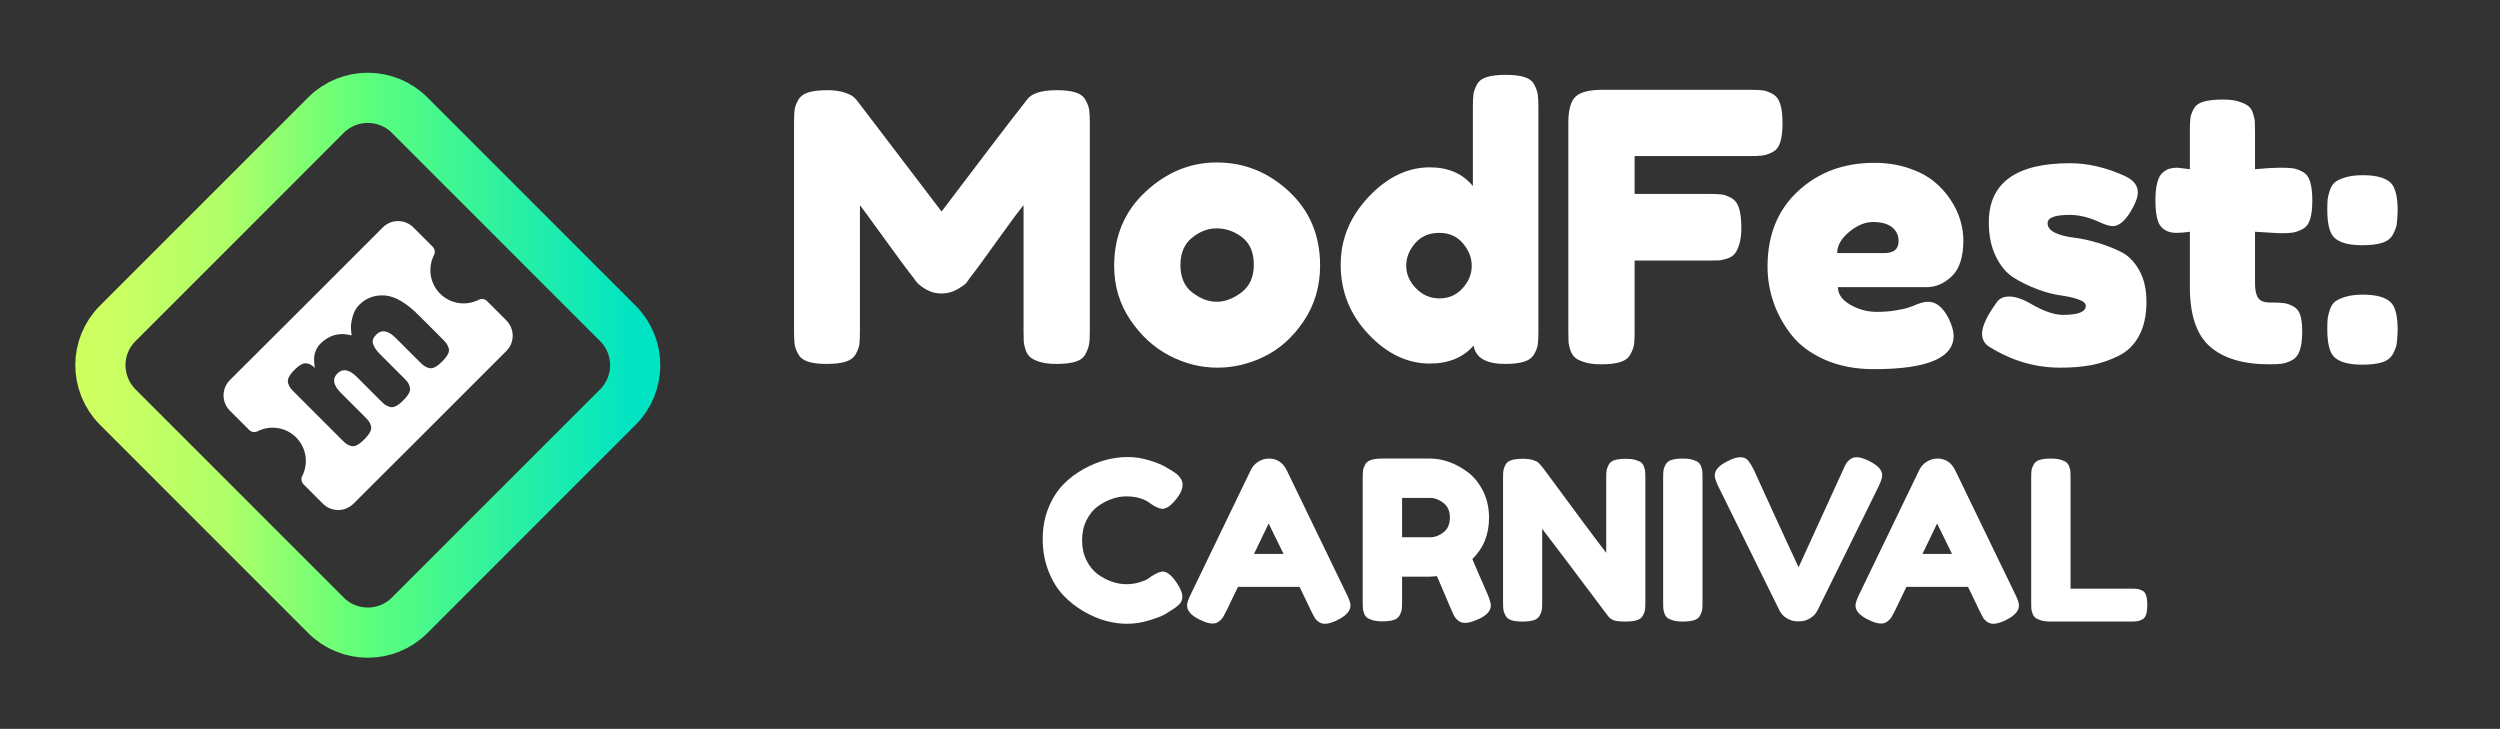 <?xml version="1.0" encoding="UTF-8" standalone="no"?>
<!DOCTYPE svg PUBLIC "-//W3C//DTD SVG 1.1//EN" "http://www.w3.org/Graphics/SVG/1.1/DTD/svg11.dtd">
<svg width="100%" height="100%" viewBox="0 0 686 200" version="1.1" xmlns="http://www.w3.org/2000/svg" xmlns:xlink="http://www.w3.org/1999/xlink" xml:space="preserve" xmlns:serif="http://www.serif.com/" style="fill-rule:evenodd;clip-rule:evenodd;stroke-miterlimit:10;">
    <rect x="0" y="0" width="686" height="200" fill="#333333" stroke="none"/>
    <g transform="matrix(1,0,0,1,-4400,-1680)">
        <g id="carnival-lockup-minimal" serif:id="carnival/lockup-minimal" transform="matrix(0.722,0,0,1,4400,1680)">
            <rect x="0" y="0" width="949.973" height="200" style="fill:none;"/>
            <clipPath id="_clip1">
                <rect x="0" y="0" width="949.973" height="200"/>
            </clipPath>
            <g clip-path="url(#_clip1)">
                <g id="Icon" transform="matrix(1.385,0,0,1,-58.887,-42.524)">
                    <rect x="42.524" y="42.524" width="200" height="200" style="fill:none;"/>
                    <clipPath id="_clip2">
                        <rect x="42.524" y="42.524" width="200" height="200"/>
                    </clipPath>
                    <g clip-path="url(#_clip2)">
                        <g transform="matrix(1,0,0,1,43.343,42.744)">
                            <clipPath id="_clip3">
                                <rect x="0.05" y="0" width="200" height="200"/>
                            </clipPath>
                            <g clip-path="url(#_clip3)">
                                <g transform="matrix(1,0,0,1,0.05,0)">
                                    <g transform="matrix(1,0,0,1,7.10543e-14,-0.05)">
                                        <path d="M31.4,88.6L88.6,31.4C94.9,25.1 105.2,25.1 111.5,31.4L168.7,88.6C175,94.9 175,105.2 168.7,111.5L111.5,168.7C105.2,175 94.9,175 88.6,168.7L31.4,111.5C25.1,105.1 25.1,94.9 31.4,88.6Z" style="fill:none;fill-rule:nonzero;stroke:url(#_Linear4);stroke-width:13.77px;"/>
                                    </g>
                                    <g transform="matrix(0.866,0.866,-0.535,0.535,-334.108,-463.708)">
                                        <path d="M556.676,121.072L556.676,81.883C556.676,79.804 557.186,77.811 558.094,76.341C559.003,74.872 560.235,74.046 561.52,74.046L567.631,74.046C568.335,74.046 568.958,74.779 569.176,75.861C570.146,80.686 572.95,84.178 576.255,84.178C579.56,84.178 582.365,80.686 583.335,75.861C583.552,74.779 584.176,74.046 584.879,74.046L590.99,74.046C592.275,74.046 593.507,74.872 594.416,76.341C595.324,77.811 595.835,79.804 595.835,81.883L595.835,121.072L595.834,121.076L595.799,160.273C595.795,164.597 593.627,168.098 590.954,168.098L584.839,168.098C584.135,168.098 583.511,167.366 583.294,166.283C582.324,161.458 579.519,157.966 576.214,157.966C572.91,157.966 570.105,161.458 569.135,166.283C568.917,167.366 568.294,168.098 567.59,168.098L561.484,168.098C560.198,168.098 558.965,167.271 558.056,165.799C557.147,164.327 556.638,162.33 556.64,160.25L556.676,121.072ZM565.209,107.792C565.209,109.4 565.481,110.963 566.026,112.482C566.57,114 567.073,115.106 567.534,115.798C567.994,116.49 568.434,117.082 568.853,117.574C566.424,119.807 565.209,123.201 565.209,127.757C565.209,128.65 565.314,129.532 565.523,130.403C565.733,131.274 565.97,131.977 566.235,132.513C566.5,133.049 566.808,133.563 567.157,134.054C567.506,134.546 567.743,134.858 567.869,134.992L568.183,135.327C567.233,135.327 566.507,135.707 566.005,136.466C565.502,137.225 565.251,138.699 565.251,140.888C565.251,142.317 565.335,143.456 565.502,144.305C565.67,145.153 565.956,145.756 566.361,146.113C566.766,146.471 567.129,146.683 567.45,146.75C567.771,146.817 568.253,146.85 568.895,146.85L583.639,146.85C584.309,146.85 584.798,146.817 585.105,146.75C585.412,146.683 585.775,146.482 586.194,146.147C586.613,145.812 586.906,145.22 587.074,144.372C587.241,143.523 587.325,142.406 587.325,141.022C587.325,139.593 587.241,138.454 587.074,137.605C586.906,136.756 586.62,136.153 586.215,135.796C585.81,135.439 585.447,135.227 585.126,135.16C584.805,135.093 584.323,135.059 583.681,135.059L576.267,135.059C573.838,135.059 572.623,133.719 572.623,131.04C572.623,128.27 573.838,126.886 576.267,126.886L583.597,126.886C584.24,126.886 584.721,126.852 585.042,126.785C585.364,126.718 585.734,126.517 586.152,126.182C586.571,125.847 586.871,125.256 587.053,124.407C587.234,123.558 587.325,122.442 587.325,121.057C587.325,119.628 587.241,118.489 587.074,117.64C586.906,116.792 586.613,116.189 586.194,115.832C585.775,115.474 585.412,115.262 585.105,115.195C584.798,115.128 584.309,115.095 583.639,115.095L576.309,115.095C575.136,115.095 574.229,114.816 573.586,114.257C572.944,113.699 572.623,112.638 572.623,111.075C572.623,108.306 573.838,106.921 576.267,106.921L583.597,106.921C584.24,106.921 584.721,106.888 585.042,106.821C585.364,106.754 585.734,106.553 586.152,106.218C586.571,105.883 586.871,105.291 587.053,104.442C587.234,103.594 587.325,102.477 587.325,101.093C587.325,99.663 587.241,98.525 587.074,97.676C586.906,96.827 586.613,96.236 586.194,95.901C585.775,95.566 585.405,95.365 585.084,95.298C584.763,95.231 584.281,95.197 583.639,95.197L576.309,95.197C572.344,95.197 569.502,96.403 567.785,98.815C566.068,101.227 565.209,104.219 565.209,107.792Z" style="fill:white;"/>
                                    </g>
                                </g>
                            </g>
                        </g>
                    </g>
                </g>
                <g transform="matrix(2.864,0,0,2.068,126.581,-147.642)">
                    <path d="M96.052,83.361C97.078,83.361 97.907,83.461 98.536,83.659C99.165,83.858 99.612,84.206 99.877,84.703C100.142,85.2 100.3,85.647 100.349,86.044C100.399,86.442 100.424,87.021 100.424,87.783L100.424,115.359C100.424,116.121 100.391,116.692 100.325,117.073C100.258,117.454 100.101,117.885 99.853,118.365C99.604,118.845 99.165,119.185 98.536,119.384C97.907,119.582 97.062,119.682 96.002,119.682C95.141,119.682 94.429,119.599 93.865,119.433C93.302,119.268 92.872,119.069 92.574,118.837C92.275,118.605 92.052,118.266 91.903,117.818C91.754,117.371 91.671,116.99 91.654,116.676C91.638,116.361 91.63,115.889 91.63,115.26L91.63,98.615C90.801,99.642 89.592,101.273 88.002,103.509C86.413,105.745 85.237,107.343 84.475,108.304C84.375,108.469 84.243,108.66 84.077,108.875C83.912,109.09 83.506,109.388 82.86,109.769C82.214,110.15 81.51,110.341 80.748,110.341C80.02,110.341 79.349,110.167 78.736,109.819C78.123,109.471 77.684,109.132 77.419,108.8L77.022,108.254C76.359,107.426 75.051,105.662 73.097,102.962C71.142,100.263 70.082,98.814 69.917,98.615L69.917,115.359C69.917,116.121 69.892,116.692 69.842,117.073C69.793,117.454 69.635,117.885 69.37,118.365C69.105,118.845 68.658,119.185 68.029,119.384C67.399,119.582 66.555,119.682 65.495,119.682C64.468,119.682 63.648,119.582 63.035,119.384C62.422,119.185 61.984,118.845 61.719,118.365C61.454,117.885 61.296,117.446 61.247,117.048C61.197,116.651 61.172,116.055 61.172,115.26L61.172,87.684C61.172,86.922 61.197,86.351 61.247,85.97C61.296,85.589 61.454,85.158 61.719,84.678C61.984,84.198 62.431,83.858 63.06,83.659C63.689,83.461 64.534,83.361 65.594,83.361C66.488,83.361 67.259,83.469 67.904,83.684C68.55,83.9 68.973,84.123 69.171,84.355L69.47,84.653L80.748,99.46C86.379,92.007 90.139,87.088 92.027,84.703C92.59,83.808 93.932,83.361 96.052,83.361Z" style="fill:white;fill-rule:nonzero;"/>
                    <path d="M117.268,92.951C120.911,92.951 124.108,94.234 126.857,96.801C129.606,99.368 130.981,102.639 130.981,106.614C130.981,109.364 130.269,111.806 128.844,113.943C127.42,116.079 125.689,117.653 123.652,118.663C121.615,119.673 119.52,120.179 117.367,120.179C115.148,120.179 113.011,119.64 110.957,118.564C108.904,117.487 107.173,115.897 105.765,113.794C104.357,111.691 103.654,109.314 103.654,106.664C103.654,102.689 105.045,99.41 107.827,96.826C110.61,94.242 113.756,92.951 117.268,92.951ZM114.038,110.217C115.098,111.028 116.174,111.434 117.268,111.434C118.361,111.434 119.454,111.02 120.547,110.192C121.64,109.364 122.186,108.138 122.186,106.515C122.186,104.892 121.673,103.683 120.646,102.888C119.619,102.093 118.477,101.695 117.218,101.695C116.092,101.695 115.015,102.109 113.988,102.938C112.961,103.766 112.448,104.975 112.448,106.565C112.448,108.188 112.978,109.405 114.038,110.217Z" style="fill:white;fill-rule:nonzero;"/>
                    <path d="M155.625,81.324C156.652,81.324 157.48,81.423 158.109,81.622C158.739,81.821 159.178,82.169 159.426,82.666C159.675,83.163 159.824,83.601 159.873,83.982C159.923,84.363 159.948,84.935 159.948,85.696L159.948,115.359C159.948,116.121 159.923,116.692 159.873,117.073C159.824,117.454 159.666,117.885 159.401,118.365C159.136,118.845 158.689,119.185 158.06,119.384C157.43,119.582 156.586,119.682 155.526,119.682C153.008,119.682 151.617,118.87 151.352,117.247C149.961,118.837 148.023,119.632 145.539,119.632C142.558,119.632 139.842,118.332 137.39,115.732C134.939,113.131 133.714,110.059 133.714,106.515C133.714,103.136 134.947,100.139 137.415,97.522C139.883,94.905 142.591,93.597 145.539,93.597C147.99,93.597 149.895,94.425 151.253,96.081L151.253,85.647C151.253,84.885 151.278,84.314 151.327,83.933C151.377,83.552 151.526,83.121 151.774,82.641C152.023,82.161 152.462,81.821 153.091,81.622C153.72,81.423 154.565,81.324 155.625,81.324ZM143.7,109.645C144.562,110.539 145.605,110.987 146.831,110.987C148.056,110.987 149.075,110.539 149.886,109.645C150.698,108.751 151.104,107.757 151.104,106.664C151.104,105.604 150.714,104.61 149.936,103.683C149.158,102.755 148.106,102.292 146.781,102.292C145.456,102.292 144.396,102.747 143.601,103.658C142.806,104.569 142.409,105.571 142.409,106.664C142.409,107.757 142.839,108.751 143.7,109.645Z" style="fill:white;fill-rule:nonzero;"/>
                    <path d="M188.02,83.312C188.782,83.312 189.354,83.336 189.735,83.386C190.115,83.436 190.546,83.593 191.026,83.858C191.507,84.123 191.846,84.57 192.045,85.2C192.244,85.829 192.343,86.674 192.343,87.734C192.343,88.794 192.244,89.638 192.045,90.268C191.846,90.897 191.498,91.336 191.002,91.584C190.505,91.833 190.066,91.982 189.685,92.031C189.304,92.081 188.716,92.106 187.921,92.106L172.717,92.106L172.717,97.124L182.505,97.124C183.3,97.124 183.888,97.149 184.269,97.199C184.65,97.248 185.081,97.406 185.561,97.671C186.041,97.936 186.381,98.391 186.58,99.037C186.778,99.683 186.878,100.536 186.878,101.596C186.878,102.457 186.795,103.169 186.629,103.733C186.464,104.296 186.265,104.726 186.033,105.024C185.801,105.322 185.462,105.546 185.014,105.695C184.567,105.844 184.186,105.927 183.872,105.944C183.557,105.96 183.085,105.968 182.456,105.968L172.717,105.968L172.717,115.359C172.717,116.154 172.692,116.734 172.643,117.098C172.593,117.462 172.436,117.893 172.171,118.39C171.906,118.887 171.458,119.235 170.829,119.433C170.2,119.632 169.355,119.731 168.295,119.731C167.434,119.731 166.722,119.649 166.159,119.483C165.595,119.317 165.165,119.119 164.867,118.887C164.569,118.655 164.345,118.315 164.196,117.868C164.047,117.421 163.964,117.04 163.948,116.725C163.931,116.411 163.923,115.939 163.923,115.309L163.923,87.684C163.923,85.995 164.237,84.844 164.867,84.231C165.496,83.618 166.689,83.312 168.444,83.312L188.02,83.312Z" style="fill:white;fill-rule:nonzero;"/>
                    <path d="M216.341,103.285C216.341,105.472 215.836,107.053 214.826,108.03C213.816,109.008 212.698,109.496 211.472,109.496L199.697,109.496C199.697,110.424 200.243,111.202 201.336,111.831C202.429,112.461 203.605,112.775 204.864,112.775C205.758,112.775 206.603,112.709 207.398,112.577C208.193,112.444 208.773,112.312 209.137,112.179L209.683,111.98C210.478,111.616 211.141,111.434 211.671,111.434C212.731,111.434 213.642,112.179 214.404,113.67C214.834,114.564 215.05,115.326 215.05,115.955C215.05,118.903 211.522,120.377 204.466,120.377C202.015,120.377 199.837,119.955 197.933,119.11C196.028,118.266 194.546,117.156 193.486,115.781C192.426,114.407 191.639,112.958 191.126,111.434C190.612,109.91 190.356,108.353 190.356,106.763C190.356,102.59 191.705,99.252 194.405,96.752C197.105,94.251 200.475,93 204.516,93C206.139,93 207.63,93.224 208.988,93.671C210.346,94.118 211.472,94.698 212.367,95.41C213.261,96.122 214.014,96.942 214.627,97.87C215.24,98.797 215.679,99.716 215.944,100.627C216.209,101.538 216.341,102.424 216.341,103.285ZM205.858,104.975C207.116,104.975 207.746,104.445 207.746,103.385C207.746,102.623 207.456,102.01 206.876,101.546C206.297,101.083 205.46,100.851 204.367,100.851C203.307,100.851 202.247,101.29 201.187,102.167C200.127,103.045 199.597,103.981 199.597,104.975L205.858,104.975Z" style="fill:white;fill-rule:nonzero;"/>
                    <path d="M229.21,120.179C225.865,120.179 222.718,119.251 219.77,117.396C219.14,116.999 218.826,116.419 218.826,115.657C218.826,114.697 219.455,113.338 220.714,111.583C221.078,111.02 221.641,110.738 222.403,110.738C223.264,110.738 224.275,111.086 225.434,111.782C227.057,112.709 228.432,113.173 229.558,113.173C231.578,113.173 232.589,112.775 232.589,111.98C232.589,111.649 232.274,111.368 231.645,111.136C231.015,110.904 230.22,110.722 229.26,110.589C228.299,110.457 227.264,110.183 226.154,109.769C225.045,109.355 224.01,108.85 223.049,108.254C222.088,107.658 221.293,106.722 220.664,105.447C220.035,104.171 219.72,102.656 219.72,100.9C219.72,95.667 223.314,93.05 230.502,93.05C232.854,93.05 235.272,93.613 237.756,94.739C238.915,95.269 239.495,95.998 239.495,96.926C239.495,97.588 239.147,98.482 238.452,99.609C237.69,100.801 236.928,101.397 236.166,101.397C235.769,101.397 235.206,101.232 234.477,100.9C233.052,100.238 231.711,99.907 230.452,99.907C228.498,99.907 227.521,100.271 227.521,101C227.521,101.53 227.844,101.952 228.49,102.267C229.136,102.581 229.947,102.797 230.924,102.913C231.901,103.029 232.953,103.252 234.079,103.583C235.206,103.915 236.257,104.32 237.234,104.801C238.212,105.281 239.023,106.093 239.669,107.235C240.315,108.378 240.638,109.778 240.638,111.434C240.638,113.223 240.315,114.721 239.669,115.93C239.023,117.139 238.112,118.034 236.936,118.613C235.76,119.193 234.568,119.599 233.359,119.831C232.15,120.063 230.767,120.179 229.21,120.179Z" style="fill:white;fill-rule:nonzero;"/>
                    <path d="M258.276,102.341L255.047,102.143L255.047,108.999C255.047,109.894 255.188,110.539 255.469,110.937C255.751,111.334 256.256,111.533 256.985,111.533C257.813,111.533 258.434,111.558 258.848,111.608C259.262,111.657 259.692,111.806 260.14,112.055C260.587,112.303 260.893,112.693 261.059,113.223C261.224,113.753 261.307,114.481 261.307,115.409C261.307,116.436 261.2,117.264 260.984,117.893C260.769,118.522 260.413,118.961 259.916,119.21C259.419,119.458 258.98,119.607 258.599,119.657C258.218,119.707 257.664,119.731 256.935,119.731C253.49,119.731 250.873,118.953 249.084,117.396C247.296,115.839 246.401,113.206 246.401,109.496L246.401,102.143C245.772,102.242 245.176,102.292 244.613,102.292C243.718,102.292 243.031,102.01 242.551,101.447C242.07,100.884 241.83,99.708 241.83,97.919C241.83,96.992 241.913,96.222 242.079,95.609C242.244,94.996 242.485,94.557 242.799,94.292C243.114,94.027 243.42,93.853 243.718,93.77C244.017,93.688 244.364,93.646 244.762,93.646L246.401,93.845L246.401,88.727C246.401,87.965 246.426,87.402 246.476,87.038C246.526,86.674 246.675,86.268 246.923,85.821C247.172,85.374 247.61,85.059 248.24,84.877C248.869,84.694 249.714,84.603 250.774,84.603C251.602,84.603 252.289,84.686 252.836,84.852C253.382,85.017 253.805,85.208 254.103,85.423C254.401,85.639 254.624,85.97 254.774,86.417C254.923,86.864 255.005,87.253 255.022,87.585C255.039,87.916 255.047,88.38 255.047,88.976L255.047,93.845C256.504,93.712 257.597,93.646 258.326,93.646C259.088,93.646 259.659,93.671 260.04,93.721C260.421,93.77 260.852,93.92 261.332,94.168C261.812,94.416 262.152,94.855 262.351,95.485C262.549,96.114 262.649,96.959 262.649,98.019C262.649,99.045 262.549,99.874 262.351,100.503C262.152,101.132 261.804,101.571 261.307,101.82C260.81,102.068 260.371,102.217 259.991,102.267C259.61,102.316 259.038,102.341 258.276,102.341Z" style="fill:white;fill-rule:nonzero;"/>
                    <path d="M273.083,95.683C273.679,96.313 273.977,97.538 273.977,99.36C273.944,100.155 273.903,100.743 273.853,101.124C273.803,101.505 273.638,101.96 273.356,102.49C273.075,103.02 272.603,103.393 271.94,103.608C271.278,103.824 270.383,103.931 269.257,103.931C267.468,103.931 266.226,103.583 265.531,102.888C264.934,102.292 264.636,101.066 264.636,99.211C264.636,98.582 264.653,98.118 264.686,97.82C264.719,97.522 264.818,97.124 264.984,96.627C265.15,96.131 265.39,95.766 265.704,95.534C266.019,95.302 266.483,95.095 267.096,94.913C267.708,94.731 268.462,94.64 269.356,94.64C271.145,94.64 272.387,94.988 273.083,95.683ZM273.083,111.533C273.679,112.129 273.977,113.355 273.977,115.21C273.944,116.005 273.903,116.593 273.853,116.974C273.803,117.355 273.638,117.81 273.356,118.34C273.075,118.87 272.603,119.243 271.94,119.458C271.278,119.673 270.383,119.781 269.257,119.781C267.468,119.781 266.226,119.433 265.531,118.738C264.934,118.141 264.636,116.916 264.636,115.061C264.636,114.432 264.653,113.968 264.686,113.67C264.719,113.372 264.818,112.974 264.984,112.477C265.15,111.98 265.39,111.616 265.704,111.384C266.019,111.152 266.483,110.945 267.096,110.763C267.708,110.581 268.462,110.49 269.356,110.49C271.145,110.49 272.387,110.838 273.083,111.533Z" style="fill:white;fill-rule:nonzero;"/>
                </g>
                <g transform="matrix(1.701,0,0,1.228,289.363,23.524)">
                    <path d="M86.959,109.745L87.257,109.546C88.383,108.883 89.178,108.552 89.642,108.552C90.669,108.552 91.779,109.48 92.971,111.334C93.7,112.494 94.064,113.438 94.064,114.167C94.064,114.829 93.841,115.392 93.393,115.856C92.946,116.32 92.275,116.816 91.381,117.346C91.083,117.545 90.661,117.81 90.114,118.141C89.568,118.473 88.45,118.903 86.76,119.433C85.071,119.963 83.382,120.228 81.692,120.228C80.235,120.228 78.703,120.021 77.096,119.607C75.49,119.193 73.834,118.498 72.128,117.52C70.422,116.543 68.89,115.351 67.532,113.943C66.174,112.535 65.056,110.73 64.178,108.527C63.3,106.324 62.861,103.915 62.861,101.298C62.861,98.747 63.292,96.42 64.153,94.317C65.014,92.214 66.116,90.475 67.457,89.1C68.799,87.725 70.331,86.566 72.053,85.622C73.776,84.678 75.457,83.999 77.096,83.585C78.736,83.171 80.318,82.964 81.841,82.964C83.398,82.964 84.98,83.204 86.586,83.684C88.193,84.165 89.41,84.653 90.238,85.15L91.431,85.846C92.027,86.21 92.483,86.516 92.797,86.765C93.112,87.013 93.41,87.353 93.692,87.783C93.973,88.214 94.114,88.678 94.114,89.175C94.114,90.003 93.766,90.897 93.07,91.858C91.779,93.646 90.619,94.541 89.592,94.541C88.996,94.541 88.152,94.176 87.058,93.448C85.667,92.321 83.812,91.758 81.494,91.758C80.467,91.758 79.407,91.949 78.314,92.33C77.221,92.71 76.169,93.265 75.159,93.994C74.148,94.723 73.312,95.75 72.65,97.075C71.987,98.4 71.656,99.89 71.656,101.546C71.656,103.236 71.987,104.743 72.65,106.068C73.312,107.393 74.157,108.428 75.183,109.173C76.21,109.918 77.27,110.473 78.363,110.838C79.456,111.202 80.5,111.384 81.494,111.384C82.52,111.384 83.489,111.252 84.4,110.987C85.311,110.722 85.965,110.457 86.363,110.192L86.959,109.745Z" style="fill:white;fill-rule:nonzero;"/>
                    <path d="M117.367,85.895L130.782,113.62C131.345,114.746 131.627,115.591 131.627,116.154C131.627,117.346 130.666,118.423 128.745,119.384C127.619,119.947 126.675,120.228 125.913,120.228C125.383,120.228 124.911,120.079 124.497,119.781C124.083,119.483 123.785,119.168 123.602,118.837C123.42,118.506 123.164,118.009 122.832,117.346L120.249,111.98L106.486,111.98L103.902,117.346C103.571,118.009 103.314,118.489 103.132,118.787C102.95,119.085 102.652,119.392 102.238,119.707C101.823,120.021 101.351,120.179 100.821,120.179C100.06,120.179 99.116,119.897 97.989,119.334C96.068,118.406 95.108,117.346 95.108,116.154C95.108,115.591 95.389,114.746 95.952,113.62C95.952,113.62 100.424,104.362 109.367,85.846C109.732,85.084 110.287,84.471 111.032,84.007C111.777,83.543 112.564,83.312 113.392,83.312C115.181,83.312 116.506,84.173 117.367,85.895ZM113.342,97.82L110.063,104.627L116.671,104.627L113.342,97.82Z" style="fill:white;fill-rule:nonzero;"/>
                    <path d="M162.233,113.57C162.73,114.763 162.979,115.624 162.979,116.154C162.979,117.413 161.952,118.473 159.898,119.334C158.838,119.798 157.944,120.03 157.215,120.03C156.652,120.03 156.163,119.872 155.749,119.557C155.335,119.243 155.037,118.92 154.855,118.589C154.673,118.257 154.433,117.744 154.135,117.048C153.406,115.392 152.346,112.908 150.955,109.595L149.414,109.695L143.154,109.695L143.154,115.309C143.154,116.071 143.129,116.643 143.079,117.024C143.03,117.404 142.872,117.843 142.607,118.34C142.342,118.837 141.895,119.185 141.266,119.384C140.637,119.582 139.792,119.682 138.732,119.682C137.871,119.682 137.158,119.599 136.595,119.433C136.032,119.268 135.602,119.069 135.304,118.837C135.005,118.605 134.782,118.266 134.633,117.818C134.484,117.371 134.401,116.99 134.384,116.676C134.368,116.361 134.36,115.889 134.36,115.26L134.36,87.684C134.36,86.922 134.384,86.351 134.434,85.97C134.484,85.589 134.641,85.15 134.906,84.653C135.171,84.156 135.618,83.808 136.248,83.61C136.877,83.411 137.722,83.312 138.782,83.312L149.514,83.312C150.905,83.312 152.338,83.585 153.812,84.131C155.286,84.678 156.685,85.465 158.01,86.491C159.335,87.518 160.428,88.91 161.289,90.665C162.151,92.421 162.581,94.375 162.581,96.528C162.581,100.271 161.339,103.352 158.855,105.77C159.583,107.525 160.71,110.125 162.233,113.57ZM143.154,100.9L149.514,100.9C150.474,100.9 151.435,100.536 152.396,99.807C153.356,99.079 153.836,97.969 153.836,96.478C153.836,95.054 153.356,93.969 152.396,93.224C151.435,92.479 150.441,92.106 149.414,92.106L143.154,92.106L143.154,100.9Z" style="fill:white;fill-rule:nonzero;"/>
                    <path d="M193.188,83.361C194.016,83.361 194.72,83.444 195.299,83.61C195.879,83.775 196.31,83.974 196.591,84.206C196.873,84.438 197.088,84.777 197.237,85.224C197.386,85.672 197.469,86.053 197.486,86.367C197.502,86.682 197.51,87.154 197.51,87.783L197.51,115.359C197.51,116.154 197.486,116.734 197.436,117.098C197.386,117.462 197.229,117.893 196.964,118.39C196.699,118.887 196.252,119.235 195.622,119.433C194.993,119.632 194.148,119.731 193.088,119.731C191.797,119.731 190.902,119.632 190.405,119.433C189.908,119.235 189.494,118.92 189.163,118.489C181.71,108.552 176.808,102.06 174.456,99.012L174.456,115.359C174.456,116.154 174.431,116.734 174.382,117.098C174.332,117.462 174.175,117.893 173.91,118.39C173.645,118.887 173.197,119.235 172.568,119.433C171.939,119.632 171.094,119.731 170.034,119.731C169.007,119.731 168.187,119.632 167.575,119.433C166.962,119.235 166.523,118.887 166.258,118.39C165.993,117.893 165.836,117.446 165.786,117.048C165.736,116.651 165.711,116.071 165.711,115.309L165.711,87.585C165.711,86.823 165.745,86.26 165.811,85.895C165.877,85.531 166.034,85.117 166.283,84.653C166.531,84.189 166.97,83.858 167.599,83.659C168.229,83.461 169.073,83.361 170.133,83.361C171.061,83.361 171.814,83.452 172.394,83.635C172.974,83.817 173.38,84.015 173.611,84.231C173.843,84.446 174.141,84.786 174.506,85.249L174.754,85.547C181.743,95.054 186.414,101.331 188.766,104.378L188.766,87.585C188.766,86.823 188.799,86.26 188.865,85.895C188.931,85.531 189.089,85.117 189.337,84.653C189.586,84.189 190.024,83.858 190.654,83.659C191.283,83.461 192.128,83.361 193.188,83.361Z" style="fill:white;fill-rule:nonzero;"/>
                    <path d="M201.485,87.684C201.485,86.922 201.51,86.351 201.56,85.97C201.61,85.589 201.767,85.15 202.032,84.653C202.297,84.156 202.744,83.808 203.373,83.61C204.003,83.411 204.847,83.312 205.907,83.312C206.769,83.312 207.481,83.394 208.044,83.56C208.607,83.726 209.038,83.924 209.336,84.156C209.634,84.388 209.857,84.728 210.006,85.175C210.156,85.622 210.238,86.003 210.255,86.318C210.271,86.632 210.28,87.104 210.28,87.734L210.28,115.359C210.28,116.154 210.255,116.734 210.205,117.098C210.156,117.462 209.998,117.893 209.733,118.39C209.468,118.887 209.021,119.235 208.392,119.433C207.762,119.632 206.918,119.731 205.858,119.731C204.996,119.731 204.284,119.649 203.721,119.483C203.158,119.317 202.727,119.119 202.429,118.887C202.131,118.655 201.908,118.315 201.759,117.868C201.61,117.421 201.527,117.04 201.51,116.725C201.494,116.411 201.485,115.939 201.485,115.309L201.485,87.684Z" style="fill:white;fill-rule:nonzero;"/>
                    <path d="M247.495,83.858C249.449,84.819 250.426,85.879 250.426,87.038C250.426,87.568 250.178,88.363 249.681,89.423L235.967,117.247C235.603,117.976 235.048,118.564 234.303,119.011C233.558,119.458 232.787,119.682 231.993,119.682L231.496,119.682C230.668,119.682 229.881,119.458 229.136,119.011C228.39,118.564 227.835,117.976 227.471,117.247L213.758,89.423C213.261,88.363 213.012,87.568 213.012,87.038C213.012,85.879 213.99,84.819 215.944,83.858C217.037,83.295 217.964,83.013 218.726,83.013C219.124,83.013 219.472,83.08 219.77,83.212C220.068,83.345 220.341,83.577 220.59,83.908C220.838,84.239 221.028,84.521 221.161,84.752C221.293,84.984 221.492,85.349 221.757,85.846C221.79,85.912 222.32,87.079 223.347,89.348C224.374,91.617 225.475,94.027 226.651,96.578C227.827,99.128 228.937,101.538 229.98,103.807C231.024,106.076 231.612,107.343 231.744,107.608L241.681,85.846C241.946,85.216 242.186,84.728 242.402,84.38C242.617,84.032 242.923,83.717 243.321,83.436C243.718,83.154 244.182,83.013 244.712,83.013C245.474,83.013 246.401,83.295 247.495,83.858Z" style="fill:white;fill-rule:nonzero;"/>
                    <path d="M266.723,85.895L280.138,113.62C280.701,114.746 280.983,115.591 280.983,116.154C280.983,117.346 280.022,118.423 278.101,119.384C276.975,119.947 276.031,120.228 275.269,120.228C274.739,120.228 274.267,120.079 273.853,119.781C273.439,119.483 273.141,119.168 272.959,118.837C272.776,118.506 272.52,118.009 272.188,117.346L269.605,111.98L255.842,111.98L253.258,117.346C252.927,118.009 252.67,118.489 252.488,118.787C252.306,119.085 252.008,119.392 251.594,119.707C251.18,120.021 250.708,120.179 250.178,120.179C249.416,120.179 248.472,119.897 247.345,119.334C245.424,118.406 244.464,117.346 244.464,116.154C244.464,115.591 244.745,114.746 245.308,113.62C245.308,113.62 249.78,104.362 258.724,85.846C259.088,85.084 259.643,84.471 260.388,84.007C261.133,83.543 261.92,83.312 262.748,83.312C264.537,83.312 265.862,84.173 266.723,85.895ZM262.698,97.82L259.419,104.627L266.027,104.627L262.698,97.82Z" style="fill:white;fill-rule:nonzero;"/>
                    <path d="M292.51,112.378L306.025,112.378C306.687,112.378 307.176,112.403 307.49,112.452C307.805,112.502 308.161,112.626 308.559,112.825C308.956,113.024 309.238,113.388 309.403,113.918C309.569,114.448 309.652,115.16 309.652,116.055C309.652,116.916 309.569,117.611 309.403,118.141C309.238,118.671 308.948,119.044 308.534,119.259C308.12,119.475 307.747,119.607 307.416,119.657C307.085,119.707 306.604,119.731 305.975,119.731L288.088,119.731C287.227,119.731 286.515,119.649 285.952,119.483C285.388,119.317 284.958,119.119 284.66,118.887C284.362,118.655 284.138,118.315 283.989,117.868C283.84,117.421 283.757,117.04 283.74,116.725C283.724,116.411 283.716,115.939 283.716,115.309L283.716,87.684C283.716,86.922 283.74,86.351 283.79,85.97C283.84,85.589 283.997,85.15 284.262,84.653C284.527,84.156 284.974,83.808 285.604,83.61C286.233,83.411 287.078,83.312 288.138,83.312C288.999,83.312 289.711,83.394 290.274,83.56C290.837,83.726 291.268,83.924 291.566,84.156C291.864,84.388 292.088,84.728 292.237,85.175C292.386,85.622 292.469,86.003 292.485,86.318C292.502,86.632 292.51,87.104 292.51,87.734L292.51,112.378Z" style="fill:white;fill-rule:nonzero;"/>
                </g>
            </g>
        </g>
    </g>
    <defs>
        <linearGradient id="_Linear4" x1="0" y1="0" x2="1" y2="0" gradientUnits="userSpaceOnUse" gradientTransform="matrix(146.75,0,0,146.75,26.675,100.05)"><stop offset="0" style="stop-color:rgb(206,255,97);stop-opacity:1"/><stop offset="0.23" style="stop-color:rgb(176,255,104);stop-opacity:1"/><stop offset="0.49" style="stop-color:rgb(95,255,122);stop-opacity:1"/><stop offset="1" style="stop-color:rgb(0,228,196);stop-opacity:1"/></linearGradient>
    </defs>
</svg>
